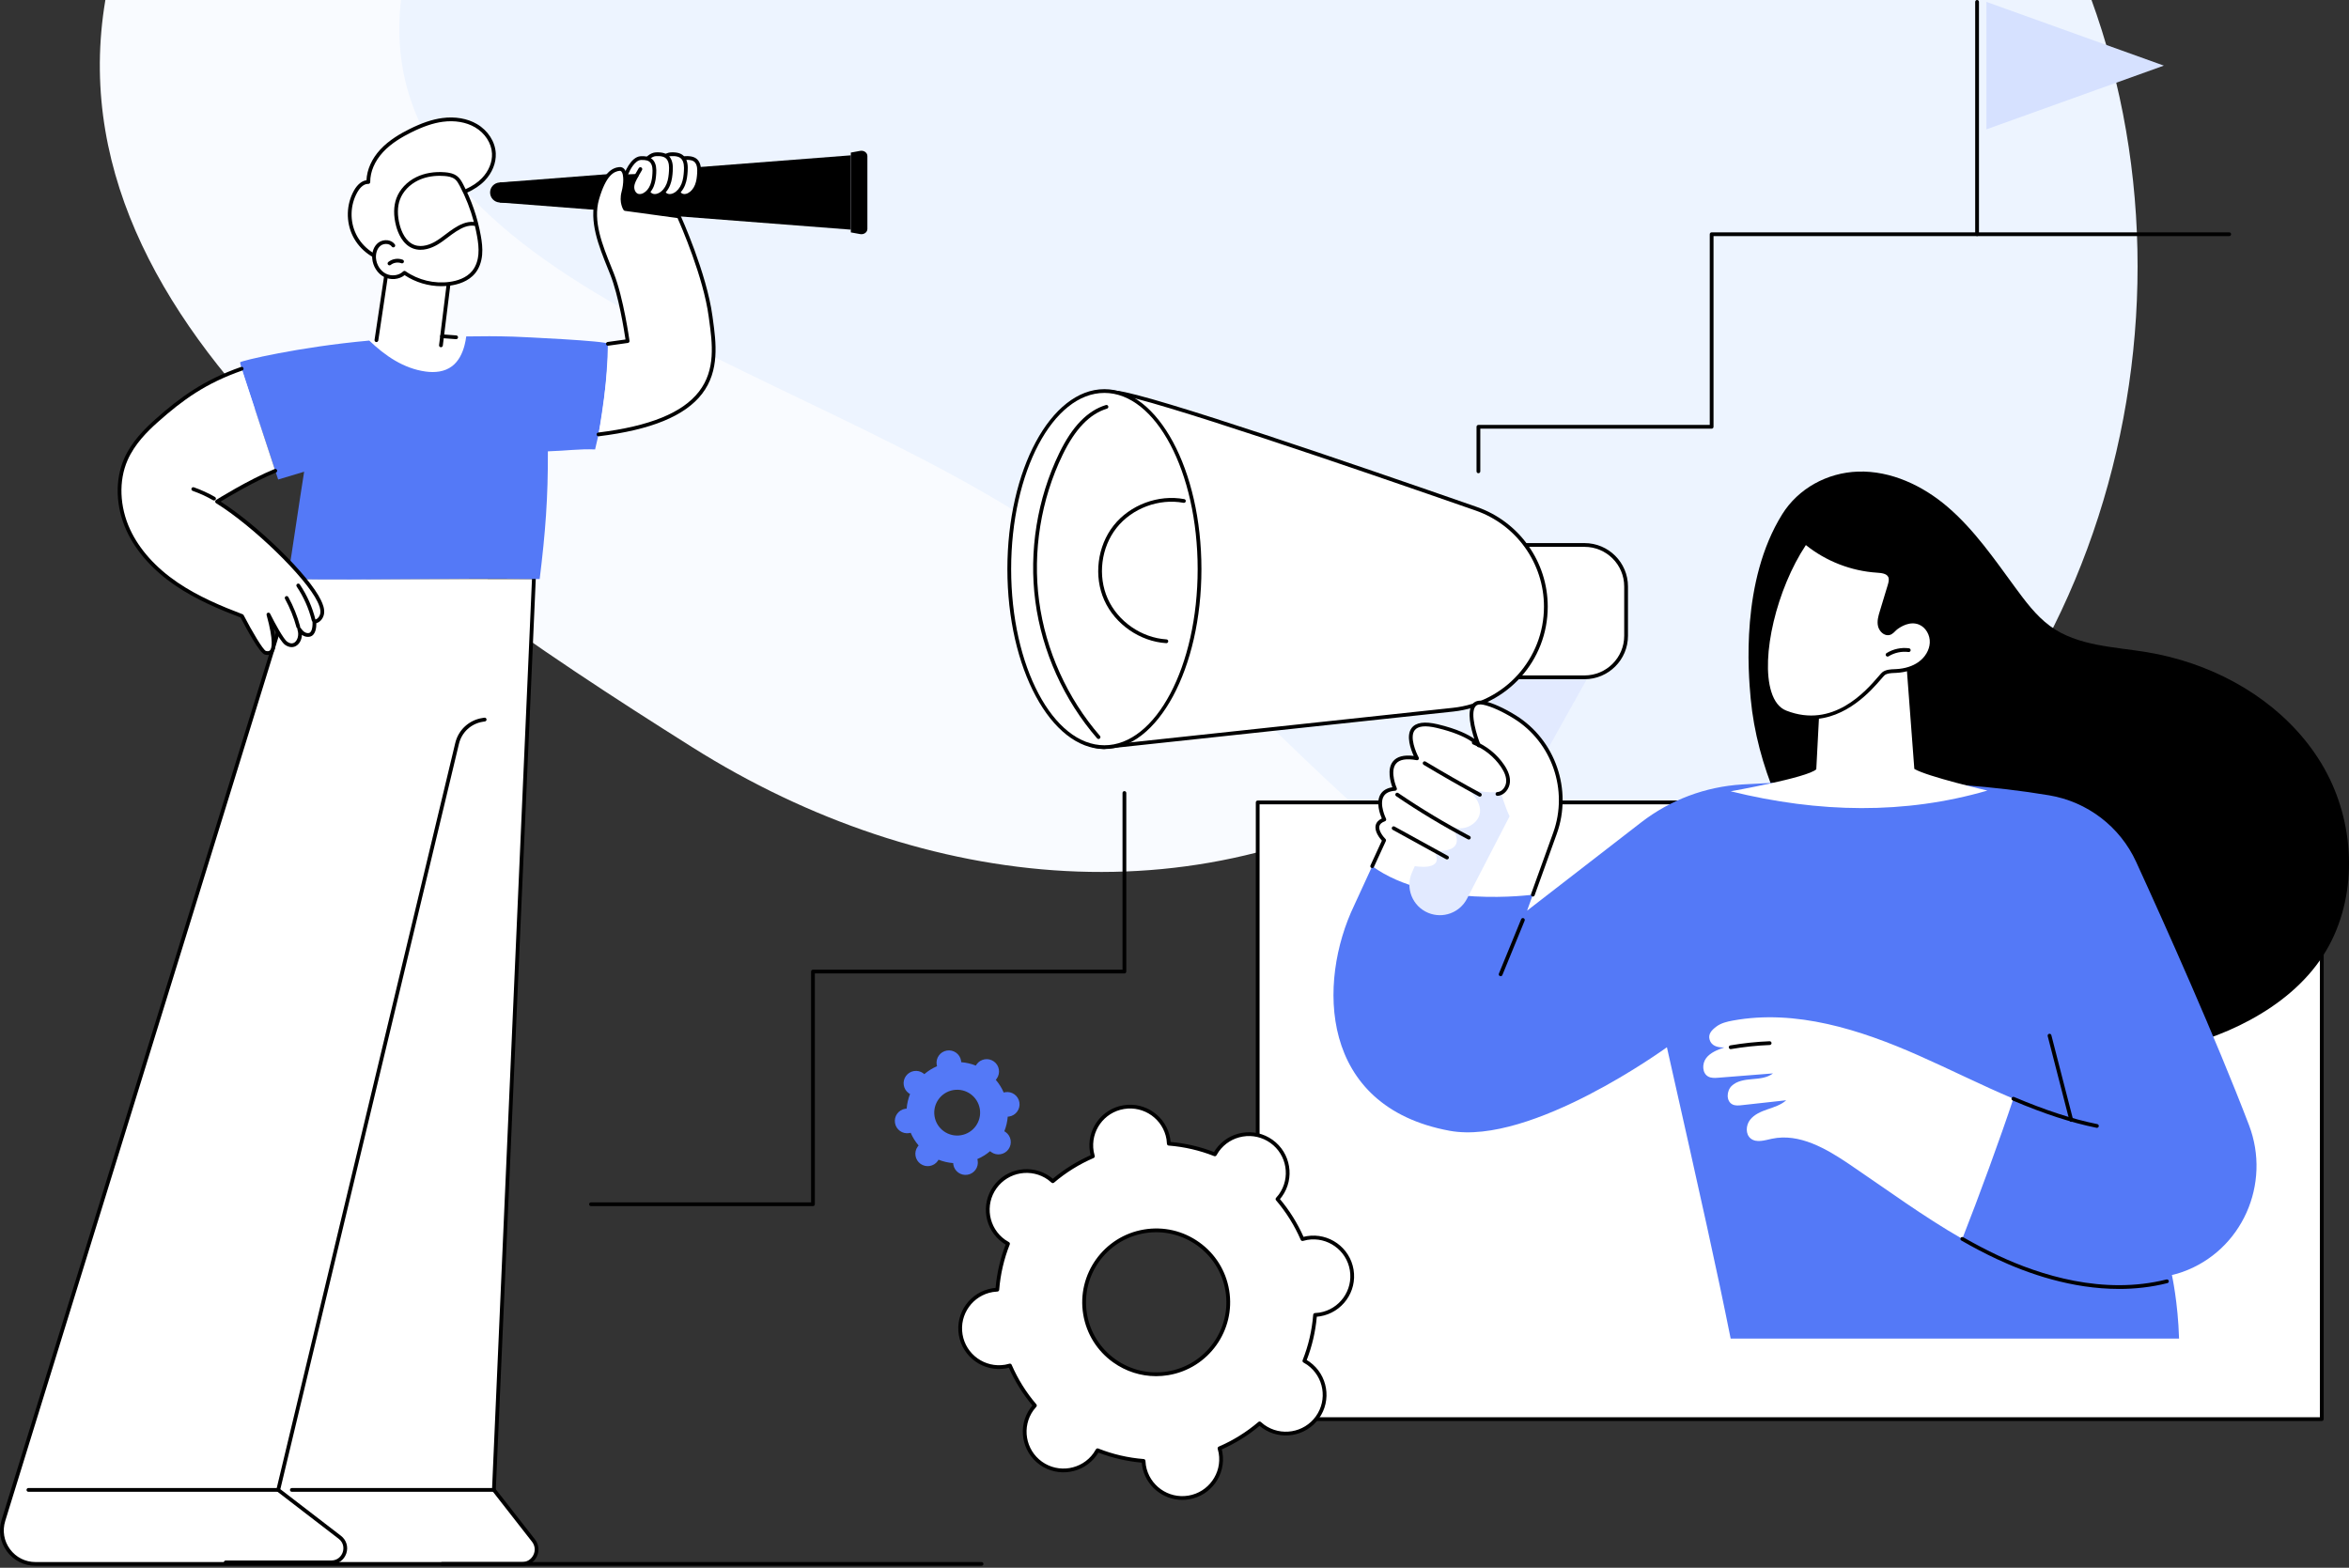 <svg width="800" height="534" viewBox="0 0 800 534" fill="none" xmlns="http://www.w3.org/2000/svg">
<rect x="0" y="0" width="800" height="534" fill="#333333" stroke="none"/>
<g clip-path="url(#clip0_4718_14936)">
<path fill-rule="evenodd" clip-rule="evenodd" d="M359.551 -143.577C474.388 -141.132 604.434 -115.73 639.373 -6.371C673.973 101.925 585.05 201.569 489.556 263.334C411.031 314.125 315.061 304.388 235.897 254.598C130.957 188.596 3.715 99.23 40.469 -19.12C77.886 -139.606 233.353 -146.263 359.551 -143.577Z" fill="#F9FBFF"/>
<path fill-rule="evenodd" clip-rule="evenodd" d="M434.429 -113.207C319.399 -114.518 166.353 -124.516 138.863 -12.605C112.715 93.845 271.952 121.163 361.321 184.42C444.026 242.961 513.9 364.359 602.803 315.784C712.386 255.91 755.687 110.279 710.01 -6.099C670.147 -107.663 543.355 -111.967 434.429 -113.207Z" fill="#EDF4FF"/>
<path d="M790.735 273.313H428.334V483.368H790.735V273.313Z" fill="white"/>
<path d="M790.734 484.008H428.336C427.979 484.008 427.693 483.722 427.693 483.367V273.312C427.693 272.957 427.979 272.671 428.336 272.671H790.734C791.09 272.671 791.376 272.957 791.376 273.312V483.367C791.376 483.722 791.09 484.008 790.734 484.008ZM428.975 482.726H790.091V273.953H428.975V482.726Z" fill="black"/>
<path d="M793.342 265.101C788.806 255.764 781.978 247.609 773.954 241.055C765.877 234.462 756.533 229.432 746.675 226.054C741.599 224.314 736.38 222.994 731.085 222.126C725.465 221.205 719.779 220.701 714.189 219.599C708.485 218.477 702.796 216.676 698.088 213.164C693.321 209.608 689.748 204.768 686.26 200.02C679.213 190.429 672.406 180.47 663.304 172.66C654.918 165.461 644.024 160.262 632.768 160.635C622.242 160.988 612.425 166.406 606.96 175.178C592.777 197.939 595.41 229.117 596.233 237.963C597.298 249.419 600.384 260.645 604.78 271.259C609.284 282.142 615.195 292.409 621.956 302.041C628.681 311.627 636.177 320.792 644.587 328.953C652.825 336.944 662.09 343.872 672.438 348.905C682.15 353.629 692.641 356.762 703.336 358.263C714.04 359.767 724.993 359.65 735.656 357.858C746.366 356.059 756.802 352.577 766.347 347.398C776.172 342.068 785.149 334.869 791.238 325.4C796.869 316.642 799.691 306.261 799.983 295.898C800.281 285.31 797.978 274.623 793.348 265.093L793.342 265.101Z" fill="black"/>
<path d="M506.225 292.493L544.181 224.626L518.911 216.932L483.719 288.151L506.225 292.493Z" fill="#E2EAFF"/>
<path d="M539.642 230.701H514.798V185.624H539.642C547.454 185.624 553.797 191.957 553.797 199.756V216.572C553.797 224.371 547.454 230.704 539.642 230.704V230.701Z" fill="white"/>
<path d="M539.645 231.343H514.804C514.448 231.343 514.162 231.057 514.162 230.701V185.625C514.162 185.269 514.448 184.983 514.804 184.983H539.645C547.804 184.983 554.442 191.611 554.442 199.756V216.572C554.442 224.718 547.804 231.346 539.645 231.346V231.343ZM515.444 230.06H539.645C547.095 230.06 553.158 224.01 553.158 216.57V199.754C553.158 192.316 547.098 186.263 539.645 186.263H515.444V230.057V230.06Z" fill="black"/>
<path d="M359.072 151.273C359.072 151.273 364.767 132.076 380.39 133.746C391.795 134.964 464.403 159.911 502.774 173.291C516.97 178.24 526.474 191.611 526.474 206.623C526.474 224.663 512.854 239.8 494.887 241.729L375.962 254.489C375.962 254.489 362.525 255.124 356.655 236.291C350.785 217.458 359.072 151.276 359.072 151.276V151.273Z" fill="white"/>
<path d="M375.896 255.123C374.446 255.123 361.683 254.578 356.041 236.477C350.197 217.729 358.096 153.901 358.435 151.19C358.438 151.155 358.446 151.12 358.455 151.088C358.513 150.893 364.48 131.393 380.459 133.107C391.782 134.316 462.087 158.421 502.986 172.684C517.418 177.717 527.115 191.357 527.115 206.622C527.115 225.032 513.291 240.397 494.956 242.364L376.031 255.123C376.031 255.123 375.975 255.123 375.896 255.123ZM359.701 151.406C359.424 153.653 351.578 217.843 357.267 236.095C362.907 254.194 375.397 253.864 375.931 253.844L494.819 241.091C512.5 239.193 525.831 224.377 525.831 206.622C525.831 191.902 516.481 178.749 502.563 173.896C461.717 159.654 391.519 135.581 380.322 134.383C365.794 132.833 360.031 150.36 359.701 151.406Z" fill="black"/>
<path d="M376.129 254.49C394.024 254.49 408.531 227.337 408.531 193.842C408.531 160.347 394.024 133.193 376.129 133.193C358.234 133.193 343.728 160.347 343.728 193.842C343.728 227.337 358.234 254.49 376.129 254.49Z" fill="white"/>
<path d="M376.128 255.13C357.907 255.13 343.084 227.636 343.084 193.84C343.084 160.045 357.907 132.551 376.128 132.551C394.349 132.551 409.171 160.045 409.171 193.84C409.171 227.636 394.349 255.13 376.128 255.13ZM376.128 133.83C358.616 133.83 344.368 160.75 344.368 193.837C344.368 226.925 358.616 253.845 376.128 253.845C393.639 253.845 407.887 226.925 407.887 193.837C407.887 160.75 393.639 133.83 376.128 133.83Z" fill="black"/>
<path d="M397.234 219.067C397.234 219.067 397.207 219.067 397.193 219.067C388.231 218.507 379.751 212.632 376.088 204.448C372.427 196.265 373.706 186.038 379.267 179C384.831 171.964 394.498 168.348 403.323 170.006C403.67 170.07 403.901 170.405 403.834 170.755C403.769 171.102 403.431 171.332 403.083 171.265C394.714 169.694 385.549 173.121 380.274 179.792C374.996 186.463 373.785 196.163 377.259 203.921C380.729 211.682 388.771 217.254 397.269 217.784C397.622 217.808 397.89 218.111 397.87 218.463C397.85 218.804 397.566 219.064 397.231 219.064L397.234 219.067Z" fill="black"/>
<path d="M374.131 251.714C373.953 251.714 373.772 251.638 373.646 251.492C362.347 238.483 354.877 221.914 352.612 204.845C350.346 187.772 353.236 169.837 360.753 154.338C365.166 145.237 370.362 139.88 376.638 137.959C376.977 137.852 377.336 138.047 377.441 138.385C377.546 138.723 377.354 139.081 377.015 139.186C371.098 140.996 366.156 146.137 361.909 154.898C354.503 170.172 351.651 187.854 353.884 204.679C356.117 221.503 363.479 237.83 374.615 250.653C374.846 250.921 374.82 251.326 374.551 251.557C374.429 251.661 374.28 251.714 374.131 251.714Z" fill="black"/>
<path d="M493.67 385.148C521.588 390.298 567.7 356.701 567.7 356.701C579.902 410.879 584.677 432.335 589.412 455.939H742.123C741.761 443.617 739.685 434.279 739.685 434.279C740.853 434.034 742.079 433.676 743.34 433.224C763.581 425.973 773.602 403.241 765.928 383.187C754.482 353.274 737.554 315.491 727.504 293.555C722.005 281.55 710.895 273.075 697.855 270.89C660.263 264.586 617.566 265.734 593.289 267.2C580.792 267.955 568.821 272.461 558.928 280.117L520.079 310.184L529.589 283.803C509.45 266.996 471.398 286.205 471.398 286.205L461.169 308.442C448.69 334.485 449.119 376.93 493.667 385.148H493.67Z" fill="#5479F7"/>
<path d="M511.072 332.505C510.99 332.505 510.908 332.491 510.829 332.458C510.499 332.324 510.345 331.951 510.479 331.622L518.057 313.098C518.191 312.769 518.565 312.614 518.895 312.748C519.224 312.883 519.379 313.256 519.248 313.585L511.67 332.109C511.568 332.356 511.328 332.508 511.074 332.508L511.072 332.505Z" fill="black"/>
<path d="M653.465 359.523C633.525 350.701 611.603 343.689 590.153 347.615C588.16 347.979 586.116 348.468 584.502 349.693C582.891 350.917 581.662 352.243 582.26 354.175C582.859 356.107 584.721 356.859 587.237 356.769C584.952 357.576 582.535 358.476 581.069 360.403C579.604 362.329 579.683 365.617 581.837 366.724C582.865 367.252 584.088 367.173 585.241 367.083C591.438 366.593 597.635 366.101 603.832 365.611C601.865 367.147 599.205 367.357 596.718 367.569C594.231 367.782 591.549 368.144 589.751 369.875C587.952 371.603 587.833 375.173 590.098 376.216C591.055 376.656 592.165 376.552 593.213 376.435C598.251 375.878 603.289 375.322 608.33 374.765C606.576 376.35 604.232 377.067 601.996 377.84C599.763 378.612 597.448 379.568 596.006 381.442C594.564 383.313 594.407 386.364 596.272 387.816C598.225 389.331 601.006 388.396 603.426 387.877C612.782 385.863 621.989 391.249 629.908 396.608C642.606 405.203 655.018 414.36 668.294 421.972C674.009 407.441 681.26 387.591 685.703 374.235C674.853 369.636 664.242 364.294 653.465 359.526V359.523Z" fill="white"/>
<path d="M714.152 384.156C714.108 384.156 714.067 384.15 714.023 384.142C705.362 382.381 696.284 379.42 685.449 374.83C685.122 374.693 684.97 374.314 685.107 373.991C685.247 373.664 685.624 373.516 685.948 373.65C696.702 378.208 705.704 381.143 714.277 382.885C714.625 382.955 714.849 383.293 714.779 383.64C714.718 383.943 714.45 384.153 714.152 384.153V384.156Z" fill="black"/>
<path d="M721.651 439.028C705.667 439.028 690.753 433.872 679.95 428.801C676.056 426.974 672.135 424.922 667.967 422.532C667.66 422.354 667.552 421.964 667.731 421.658C667.906 421.352 668.3 421.244 668.606 421.422C672.745 423.794 676.634 425.828 680.496 427.641C694.77 434.341 716.304 441.199 737.838 435.804C738.176 435.72 738.529 435.927 738.617 436.271C738.705 436.614 738.494 436.961 738.15 437.049C732.607 438.439 727.063 439.031 721.648 439.031L721.651 439.028Z" fill="black"/>
<path d="M705.406 382.12C705.12 382.12 704.86 381.928 704.784 381.64L697.387 352.912C697.3 352.569 697.507 352.219 697.848 352.131C698.193 352.047 698.543 352.251 698.631 352.592L706.028 381.319C706.115 381.663 705.908 382.013 705.566 382.1C705.514 382.115 705.458 382.12 705.406 382.12Z" fill="black"/>
<path d="M589.415 357.343C589.108 357.343 588.837 357.121 588.781 356.809C588.72 356.46 588.956 356.13 589.307 356.069C593.709 355.314 598.204 354.839 602.664 354.659C603.006 354.635 603.318 354.921 603.333 355.273C603.347 355.626 603.07 355.926 602.717 355.941C598.312 356.119 593.875 356.588 589.525 357.331C589.49 357.337 589.453 357.34 589.417 357.34L589.415 357.343Z" fill="black"/>
<path d="M522.046 304.734C522.046 304.734 487.227 309.534 467.34 295.032L471.4 286.205C471.4 286.205 466.149 281.023 471.467 279.123C471.467 279.123 466.52 269.278 475.113 268.695C475.113 268.695 469.395 255.854 482.601 258.294C482.601 258.294 474.667 243.806 489.46 247.309C501.166 250.081 503.609 253.887 503.609 253.887C503.609 253.887 497.076 237.744 505.264 239.414C507.836 239.939 511.768 241.635 515.919 244.214C529.259 252.509 534.91 269.042 529.589 283.806L522.043 304.737L522.046 304.734Z" fill="white"/>
<path d="M522.045 305.376C521.972 305.376 521.899 305.364 521.826 305.338C521.493 305.218 521.318 304.851 521.441 304.519L528.987 283.588C534.191 269.153 528.555 252.821 515.582 244.757C511.703 242.346 507.8 240.583 505.138 240.041C503.894 239.788 503.036 239.974 502.508 240.606C500.532 242.979 503.063 250.824 504.204 253.645C504.329 253.951 504.198 254.304 503.903 254.456C503.608 254.607 503.246 254.511 503.068 254.231C503.048 254.199 500.511 250.582 489.311 247.933C485.428 247.015 482.901 247.283 481.797 248.729C480.025 251.046 482.182 256.198 483.16 257.988C483.28 258.204 483.263 258.472 483.117 258.673C482.971 258.874 482.725 258.97 482.48 258.926C478.945 258.273 476.563 258.69 475.399 260.162C473.262 262.864 475.67 268.381 475.696 268.436C475.781 268.628 475.766 268.847 475.658 269.028C475.55 269.205 475.361 269.322 475.15 269.336C473.201 269.468 471.878 270.12 471.219 271.275C469.648 274.023 472.01 278.791 472.033 278.84C472.115 279.004 472.123 279.196 472.056 279.365C471.986 279.534 471.849 279.668 471.677 279.729C470.568 280.126 469.925 280.694 469.765 281.417C469.423 282.955 471.148 285.068 471.843 285.753C472.036 285.943 472.088 286.231 471.975 286.476L467.914 295.304C467.765 295.624 467.383 295.764 467.062 295.618C466.741 295.47 466.598 295.091 466.746 294.767L470.626 286.333C469.87 285.491 468.051 283.203 468.51 281.14C468.734 280.131 469.435 279.342 470.6 278.788C469.952 277.267 468.559 273.338 470.103 270.639C470.88 269.284 472.255 268.448 474.199 268.153C473.548 266.358 472.304 262.007 474.386 259.372C475.714 257.694 478.093 257.058 481.473 257.475C480.489 255.315 478.741 250.609 480.77 247.954C482.212 246.068 485.18 245.643 489.603 246.689C496.375 248.292 500.123 250.253 502.114 251.667C500.975 248.228 499.449 242.271 501.515 239.788C502.362 238.773 503.664 238.432 505.389 238.788C508.191 239.359 512.255 241.183 516.254 243.672C529.737 252.054 535.595 269.025 530.186 284.025L522.641 304.956C522.547 305.218 522.299 305.379 522.036 305.379L522.045 305.376Z" fill="black"/>
<path d="M514.121 278.038L499.616 306.11C497.138 310.907 491.39 313.002 486.398 310.93C481.016 308.695 478.529 302.475 480.89 297.154L481.839 295.015C481.839 295.015 492.558 296.956 488.354 289.786C488.354 289.786 500.489 291.232 494.49 281.763C494.49 281.763 497.47 282.748 500.106 281.55C503.96 279.799 507.08 274.905 499.088 268.027C505.267 270.706 511.07 269.639 511.07 269.639C511.07 269.639 512.626 275.042 514.121 278.038Z" fill="#E2EAFF"/>
<path d="M503.993 271.355C503.891 271.355 503.783 271.329 503.686 271.276C497.364 267.84 491.029 264.217 484.855 260.507C484.552 260.327 484.453 259.93 484.636 259.627C484.82 259.324 485.214 259.225 485.518 259.409C491.674 263.107 497.994 266.721 504.299 270.148C504.612 270.317 504.725 270.708 504.556 271.017C504.439 271.23 504.22 271.352 503.993 271.352V271.355Z" fill="black"/>
<path d="M500.24 285.962C500.137 285.962 500.035 285.938 499.942 285.889C491.552 281.468 483.324 276.519 475.483 271.183C475.191 270.985 475.115 270.585 475.314 270.291C475.515 269.997 475.912 269.924 476.207 270.122C484.007 275.429 492.195 280.351 500.54 284.752C500.853 284.918 500.975 285.306 500.809 285.618C500.692 285.836 500.47 285.959 500.24 285.959V285.962Z" fill="black"/>
<path d="M492.804 292.735C492.699 292.735 492.594 292.709 492.494 292.656L474.326 282.657C474.014 282.485 473.903 282.097 474.072 281.786C474.244 281.474 474.636 281.363 474.945 281.532L493.113 291.531C493.426 291.703 493.536 292.091 493.367 292.403C493.25 292.615 493.031 292.735 492.804 292.735Z" fill="black"/>
<path d="M509.985 271.075C509.647 271.075 509.364 270.81 509.343 270.466C509.326 270.113 509.597 269.81 509.95 269.793C511.608 269.708 512.846 267.933 512.96 266.33C513.068 264.806 512.49 263.133 511.191 261.219C508.882 257.815 505.508 255.095 501.687 253.565C501.357 253.434 501.199 253.061 501.33 252.732C501.462 252.402 501.838 252.245 502.165 252.376C506.22 254.002 509.802 256.888 512.254 260.502C513.722 262.664 514.37 264.602 514.239 266.424C514.087 268.563 512.426 270.95 510.015 271.075C510.003 271.075 509.991 271.075 509.98 271.075H509.985Z" fill="black"/>
<path d="M648.812 220.126L651.962 261.895C656.194 264.477 676.847 269.28 676.847 269.28C648.774 277.437 619.554 276.959 589.412 269.522C589.412 269.522 615.593 264.908 618.574 262.026L620.264 229.743L648.809 220.126H648.812Z" fill="white"/>
<path d="M653.815 212.161C651.065 211.027 648.041 212.132 645.793 213.825C644.71 214.641 644.083 215.932 642.609 215.684C641.444 215.489 640.504 214.262 640.238 213.181C639.859 211.639 640.323 210.033 640.784 208.515C641.692 205.516 642.6 202.52 643.508 199.521C643.832 198.451 644.15 197.256 643.659 196.251C642.93 194.744 640.916 194.532 639.243 194.424C630.375 193.847 621.72 190.399 614.892 184.722C601.4 204.51 596.231 237.968 608.102 242.636C627.213 250.153 639.879 230.53 641.569 229.393C642.781 228.577 644.351 228.627 645.811 228.551C648.625 228.405 651.465 227.656 653.754 226.019C656.045 224.381 657.726 221.778 657.867 218.969C658.007 216.159 656.419 213.236 653.815 212.164V212.161Z" fill="white"/>
<path d="M616.719 244.976C613.946 244.976 610.988 244.457 607.865 243.23C605.145 242.161 603.171 239.704 602.007 235.927C598.221 223.66 603.991 199.561 614.36 184.357C614.462 184.208 614.623 184.109 614.801 184.083C614.979 184.057 615.163 184.109 615.3 184.226C622.028 189.821 630.546 193.214 639.283 193.782C640.786 193.881 643.3 194.044 644.234 195.968C644.812 197.157 644.493 198.465 644.117 199.704L641.393 208.698C640.979 210.065 640.509 211.612 640.856 213.026C641.066 213.885 641.837 214.902 642.71 215.048C643.408 215.165 643.807 214.812 644.502 214.121C644.777 213.847 645.063 213.565 645.401 213.311C648.3 211.128 651.455 210.493 654.056 211.565C656.794 212.693 658.665 215.818 658.505 218.994C658.362 221.856 656.724 224.674 654.123 226.534C651.934 228.099 649.068 229.017 645.839 229.186L645.27 229.212C644.015 229.265 642.83 229.311 641.922 229.92C641.752 230.034 641.201 230.672 640.667 231.29C637.444 235.023 628.862 244.973 616.713 244.973L616.719 244.976ZM615.028 185.659C605.092 200.616 599.59 223.748 603.233 235.548C604.278 238.932 605.994 241.114 608.335 242.035C624.299 248.316 635.485 235.338 639.7 230.454C640.529 229.492 640.909 229.058 641.209 228.857C642.421 228.043 643.91 227.982 645.223 227.93L645.778 227.904C648.761 227.749 651.391 226.913 653.382 225.49C655.665 223.858 657.104 221.404 657.226 218.93C657.361 216.275 655.822 213.676 653.569 212.749C650.486 211.478 647.375 213.434 646.178 214.334C645.909 214.535 645.667 214.777 645.413 215.031C644.698 215.742 643.883 216.546 642.503 216.316C641.026 216.068 639.931 214.629 639.613 213.332C639.181 211.577 639.73 209.773 640.167 208.325L642.891 199.331C643.206 198.293 643.457 197.3 643.081 196.524C642.517 195.367 640.856 195.163 639.201 195.058C630.432 194.49 621.877 191.156 615.031 185.659H615.028Z" fill="black"/>
<path d="M642.848 223.645C642.635 223.645 642.425 223.537 642.302 223.341C642.115 223.041 642.206 222.645 642.507 222.458C644.783 221.045 647.498 220.462 650.154 220.818C650.505 220.864 650.753 221.188 650.706 221.537C650.659 221.887 650.344 222.132 649.985 222.088C647.662 221.776 645.18 222.307 643.19 223.545C643.084 223.613 642.968 223.642 642.851 223.642L642.848 223.645Z" fill="black"/>
<path d="M276.87 410.819H201.272C200.916 410.819 200.63 410.533 200.63 410.177C200.63 409.822 200.916 409.536 201.272 409.536H276.228V330.923C276.228 330.568 276.514 330.282 276.87 330.282H382.297V270.103C382.297 269.748 382.584 269.462 382.94 269.462C383.296 269.462 383.582 269.748 383.582 270.103V330.923C383.582 331.279 383.296 331.565 382.94 331.565H277.512V410.177C277.512 410.533 277.226 410.819 276.87 410.819Z" fill="black"/>
<path d="M503.504 161.185C503.147 161.185 502.861 160.899 502.861 160.543V145.374C502.861 145.018 503.147 144.733 503.504 144.733H582.292V79.78C582.292 79.424 582.578 79.139 582.934 79.139H759.198C759.555 79.139 759.841 79.424 759.841 79.78C759.841 80.135 759.555 80.421 759.198 80.421H583.576V145.374C583.576 145.73 583.29 146.015 582.934 146.015H504.146V160.543C504.146 160.899 503.86 161.185 503.504 161.185Z" fill="black"/>
<path d="M676.516 44.053L736.946 22.35L676.516 0.644V44.053Z" fill="#D6E1FF"/>
<path d="M673.334 80.417C672.977 80.417 672.691 80.131 672.691 79.776V0.641C672.691 0.286 672.977 0 673.334 0C673.69 0 673.976 0.286 673.976 0.641V79.778C673.976 80.134 673.69 80.42 673.334 80.42V80.417Z" fill="black"/>
<path d="M445.145 421.687C444.608 421.777 444.088 421.905 443.58 422.054C441.411 417.044 438.53 412.463 435.071 408.42C435.43 408.03 435.775 407.622 436.09 407.179C440.337 401.251 438.965 393.006 433.028 388.769C427.09 384.528 418.832 385.898 414.588 391.826C414.273 392.269 413.996 392.726 413.742 393.19C408.794 391.228 403.519 389.987 398.069 389.559C398.046 389.028 398.002 388.498 397.912 387.961C396.715 380.772 389.908 375.91 382.706 377.105C375.505 378.3 370.636 385.097 371.833 392.286C371.923 392.823 372.052 393.341 372.201 393.849C367.183 396.014 362.594 398.89 358.545 402.344C358.154 401.986 357.745 401.642 357.302 401.327C351.364 397.086 343.106 398.456 338.862 404.384C334.615 410.312 335.987 418.557 341.924 422.794C342.368 423.109 342.826 423.386 343.29 423.639C341.326 428.579 340.082 433.846 339.653 439.287C339.122 439.31 338.59 439.354 338.053 439.444C330.852 440.639 325.983 447.435 327.18 454.625C328.377 461.815 335.184 466.676 342.385 465.481C342.922 465.391 343.442 465.263 343.95 465.114C346.119 470.124 349 474.705 352.459 478.748C352.1 479.138 351.755 479.546 351.44 479.989C347.193 485.917 348.565 494.162 354.502 498.399C360.44 502.64 368.698 501.27 372.942 495.342C373.257 494.899 373.535 494.442 373.788 493.978C378.736 495.94 384.011 497.181 389.461 497.61C389.484 498.14 389.528 498.67 389.619 499.207C390.815 506.396 397.623 511.258 404.824 510.063C412.025 508.868 416.894 502.072 415.697 494.882C415.607 494.345 415.478 493.827 415.33 493.32C420.347 491.154 424.936 488.278 428.985 484.824C429.376 485.183 429.785 485.527 430.228 485.841C436.166 490.082 444.424 488.712 448.668 482.784C452.915 476.856 451.543 468.611 445.606 464.374C445.162 464.059 444.704 463.782 444.24 463.529C446.204 458.589 447.448 453.322 447.877 447.881C448.408 447.858 448.94 447.814 449.477 447.724C456.678 446.529 461.547 439.733 460.35 432.543C459.153 425.353 452.346 420.492 445.145 421.687ZM397.786 467.76C384.414 469.978 371.768 460.952 369.55 447.599C367.329 434.245 376.372 421.623 389.744 419.408C403.119 417.19 415.762 426.216 417.98 439.569C420.202 452.923 411.158 465.545 397.786 467.76Z" fill="white"/>
<path d="M402.65 510.88C395.997 510.88 390.11 506.071 388.983 499.307C388.924 498.96 388.881 498.593 388.851 498.197C383.781 497.745 378.816 496.594 374.072 494.772C373.871 495.113 373.669 495.422 373.465 495.711C369.019 501.915 360.347 503.355 354.129 498.916C347.915 494.478 346.473 485.816 350.918 479.612C351.123 479.326 351.35 479.037 351.61 478.734C348.35 474.844 345.652 470.525 343.586 465.876C343.2 465.975 342.841 466.051 342.491 466.109C334.951 467.362 327.799 462.253 326.547 454.726C325.295 447.198 330.409 440.057 337.949 438.807C338.296 438.749 338.664 438.705 339.061 438.676C339.514 433.614 340.667 428.653 342.491 423.92C342.149 423.719 341.84 423.518 341.551 423.314C335.333 418.876 333.894 410.214 338.34 404.009C342.786 397.805 351.458 396.365 357.676 400.804C357.965 401.008 358.254 401.238 358.555 401.494C362.451 398.239 366.78 395.546 371.433 393.483C371.334 393.098 371.258 392.739 371.2 392.39C369.948 384.862 375.062 377.722 382.602 376.471C390.147 375.218 397.293 380.327 398.546 387.855C398.604 388.202 398.648 388.569 398.677 388.965C403.747 389.417 408.713 390.568 413.456 392.39C413.658 392.049 413.859 391.74 414.063 391.451C416.218 388.447 419.414 386.456 423.066 385.85C426.717 385.241 430.387 386.095 433.399 388.245C439.617 392.684 441.056 401.346 436.61 407.55C436.406 407.836 436.175 408.127 435.918 408.428C439.179 412.318 441.876 416.64 443.943 421.286C444.328 421.187 444.684 421.111 445.037 421.053C452.58 419.802 459.729 424.908 460.981 432.436C462.234 439.964 457.119 447.104 449.58 448.355C449.229 448.413 448.867 448.457 448.467 448.486C448.015 453.551 446.862 458.508 445.037 463.241C445.379 463.443 445.688 463.644 445.977 463.848C452.195 468.286 453.634 476.948 449.188 483.153C444.743 489.357 436.067 490.797 429.853 486.358C429.564 486.154 429.275 485.924 428.974 485.668C425.077 488.923 420.748 491.616 416.098 493.679C416.197 494.064 416.273 494.423 416.331 494.772C417.584 502.3 412.47 509.44 404.93 510.691C404.165 510.819 403.403 510.88 402.65 510.88ZM373.789 493.333C373.868 493.333 373.95 493.347 374.026 493.376C378.979 495.341 384.19 496.547 389.511 496.967C389.835 496.993 390.089 497.255 390.104 497.579C390.13 498.147 390.177 498.645 390.253 499.1C391.388 505.931 397.877 510.565 404.719 509.429C411.559 508.295 416.2 501.816 415.065 494.985C414.989 494.527 414.872 494.041 414.714 493.499C414.624 493.187 414.778 492.857 415.076 492.729C419.977 490.616 424.516 487.792 428.568 484.336C428.813 484.126 429.181 484.132 429.418 484.35C429.835 484.732 430.223 485.05 430.6 485.321C436.242 489.349 444.112 488.043 448.143 482.412C452.177 476.782 450.87 468.925 445.23 464.897C444.854 464.629 444.427 464.366 443.928 464.092C443.642 463.938 443.52 463.594 443.639 463.294C445.607 458.351 446.815 453.149 447.236 447.833C447.262 447.51 447.524 447.256 447.846 447.241C448.429 447.215 448.914 447.169 449.369 447.093C456.212 445.959 460.853 439.48 459.717 432.649C458.582 425.818 452.087 421.184 445.251 422.32C444.792 422.396 444.319 422.507 443.762 422.67C443.449 422.761 443.12 422.606 442.991 422.309C440.872 417.416 438.043 412.884 434.584 408.839C434.374 408.594 434.38 408.227 434.599 407.99C434.981 407.574 435.299 407.186 435.571 406.81C439.605 401.18 438.297 393.319 432.655 389.295C429.923 387.342 426.592 386.57 423.279 387.121C419.966 387.671 417.064 389.475 415.111 392.203C414.84 392.582 414.577 393.008 414.306 393.5C414.151 393.786 413.809 393.908 413.506 393.789C408.552 391.824 403.342 390.618 398.02 390.198C397.696 390.172 397.442 389.91 397.428 389.586C397.401 389.018 397.355 388.519 397.279 388.065C396.143 381.233 389.654 376.602 382.812 377.736C375.973 378.87 371.331 385.349 372.467 392.18C372.543 392.637 372.659 393.124 372.817 393.666C372.908 393.978 372.753 394.307 372.455 394.436C367.554 396.549 363.015 399.373 358.963 402.829C358.718 403.039 358.35 403.033 358.114 402.814C357.696 402.433 357.308 402.115 356.932 401.844C351.292 397.816 343.419 399.122 339.388 404.753C335.354 410.383 336.662 418.24 342.301 422.268C342.678 422.536 343.104 422.798 343.603 423.072C343.889 423.227 344.012 423.571 343.892 423.871C341.925 428.817 340.716 434.019 340.296 439.332C340.27 439.655 340.007 439.909 339.683 439.923C339.114 439.95 338.614 439.996 338.159 440.072C331.32 441.206 326.678 447.687 327.814 454.516C328.949 461.347 335.447 465.981 342.281 464.844C342.739 464.769 343.224 464.652 343.77 464.495C344.085 464.404 344.412 464.559 344.54 464.856C346.659 469.749 349.488 474.284 352.947 478.326C353.157 478.571 353.151 478.938 352.932 479.174C352.541 479.6 352.232 479.976 351.96 480.355C347.926 485.985 349.234 493.843 354.874 497.87C360.513 501.898 368.383 500.592 372.417 494.962C372.689 494.583 372.951 494.157 373.223 493.665C373.34 493.452 373.558 493.33 373.786 493.33L373.789 493.333ZM393.712 468.738C388.501 468.738 383.434 467.123 379.111 464.04C373.637 460.132 370.018 454.332 368.914 447.705C366.637 434.025 375.935 421.047 389.637 418.777C396.275 417.675 402.945 419.222 408.418 423.131C413.891 427.039 417.511 432.839 418.614 439.466C420.888 453.146 411.594 466.124 397.892 468.394C396.496 468.624 395.098 468.741 393.712 468.741V468.738ZM397.682 467.126C410.686 464.97 419.507 452.653 417.347 439.673C415.187 426.689 402.848 417.882 389.85 420.039C376.845 422.195 368.024 434.511 370.184 447.492C372.344 460.476 384.683 469.283 397.682 467.126Z" fill="black"/>
<path d="M342.337 372.015C342.165 372.044 342.002 372.085 341.838 372.131C341.149 370.537 340.23 369.08 339.132 367.795C339.246 367.669 339.357 367.541 339.456 367.401C340.808 365.516 340.37 362.893 338.481 361.543C336.593 360.194 333.965 360.631 332.614 362.517C332.515 362.657 332.424 362.802 332.345 362.951C330.772 362.327 329.094 361.931 327.36 361.794C327.351 361.625 327.339 361.456 327.31 361.287C326.931 358.999 324.765 357.451 322.473 357.833C320.182 358.212 318.632 360.375 319.014 362.662C319.043 362.831 319.084 362.998 319.131 363.161C317.534 363.849 316.075 364.764 314.787 365.862C314.662 365.749 314.533 365.638 314.393 365.539C312.505 364.19 309.877 364.627 308.526 366.512C307.174 368.398 307.612 371.021 309.501 372.37C309.641 372.469 309.787 372.557 309.936 372.638C309.311 374.209 308.914 375.885 308.777 377.616C308.608 377.625 308.438 377.637 308.269 377.666C305.978 378.045 304.428 380.207 304.81 382.495C305.189 384.783 307.355 386.33 309.647 385.948C309.819 385.919 309.982 385.878 310.146 385.832C310.835 387.426 311.751 388.883 312.852 390.168C312.738 390.294 312.627 390.422 312.528 390.562C311.176 392.447 311.614 395.07 313.503 396.42C315.392 397.769 318.019 397.332 319.37 395.446C319.469 395.306 319.56 395.161 319.639 395.012C321.212 395.636 322.891 396.032 324.624 396.169C324.633 396.338 324.645 396.507 324.674 396.676C325.054 398.964 327.22 400.512 329.511 400.13C331.802 399.751 333.352 397.588 332.97 395.301C332.941 395.129 332.9 394.965 332.853 394.802C334.45 394.114 335.91 393.199 337.197 392.101C337.322 392.214 337.451 392.325 337.591 392.424C339.48 393.773 342.107 393.336 343.458 391.451C344.81 389.565 344.372 386.942 342.483 385.593C342.343 385.494 342.197 385.406 342.048 385.325C342.673 383.754 343.07 382.078 343.207 380.347C343.377 380.338 343.546 380.327 343.715 380.297C346.007 379.918 347.557 377.756 347.174 375.468C346.795 373.18 344.629 371.633 342.337 372.015ZM327.269 386.674C323.013 387.379 318.991 384.509 318.284 380.259C317.578 376.01 320.453 371.994 324.709 371.289C328.965 370.584 332.988 373.454 333.694 377.704C334.4 381.953 331.525 385.969 327.269 386.674Z" fill="#5479F7"/>
<path d="M132.518 87.018L128.195 115.873L125.758 116.007C125.758 116.007 131.295 133.24 145.71 135.621C160.124 138.002 160.941 115.876 160.941 115.876L150.555 114.532L153.054 94.379L132.518 87.02V87.018Z" fill="white"/>
<path d="M150.17 118.27C150.144 118.27 150.117 118.27 150.091 118.264C149.741 118.22 149.49 117.9 149.534 117.55L152.353 94.806L133.038 87.882L128.832 115.965C128.779 116.314 128.461 116.55 128.102 116.504C127.752 116.451 127.509 116.125 127.562 115.775L131.885 86.92C131.914 86.73 132.025 86.564 132.191 86.465C132.355 86.366 132.556 86.349 132.737 86.413L153.273 93.775C153.556 93.876 153.731 94.159 153.693 94.457L150.812 117.71C150.771 118.034 150.497 118.273 150.176 118.273L150.17 118.27Z" fill="black"/>
<path d="M155.348 115.526C155.331 115.526 155.316 115.526 155.299 115.526L150.505 115.168C150.152 115.142 149.887 114.835 149.913 114.48C149.939 114.127 150.252 113.856 150.602 113.888L155.395 114.247C155.748 114.273 156.014 114.579 155.987 114.935C155.961 115.273 155.681 115.529 155.348 115.529V115.526Z" fill="black"/>
<path d="M164.606 61.114C166.874 58.756 168.354 55.541 168.199 52.274C168.015 48.36 165.47 44.773 162.084 42.794C158.695 40.815 154.579 40.322 150.691 40.847C146.8 41.371 143.101 42.855 139.596 44.615C136.072 46.384 132.648 48.488 129.974 51.385C127.303 54.282 125.429 58.065 125.447 62.005C123.582 61.915 122.078 63.518 121.159 65.141C118.59 69.676 118.429 75.484 120.747 80.15C123.065 84.816 127.794 88.209 132.963 88.908C139 89.727 145.18 86.95 149.336 82.502C152.728 78.874 154.877 74.254 156.088 69.478C156.663 67.205 156.403 66.121 158.634 65.115C160.843 64.115 162.916 62.868 164.609 61.108L164.606 61.114Z" fill="white"/>
<path d="M135.053 89.691C134.321 89.691 133.591 89.644 132.873 89.545C127.464 88.811 122.595 85.319 120.169 80.435C117.743 75.55 117.907 69.57 120.595 64.825C121.734 62.82 123.24 61.602 124.813 61.392C124.968 57.761 126.617 54.077 129.501 50.95C132.558 47.636 136.56 45.418 139.306 44.04C143.589 41.889 147.179 40.671 150.606 40.21C154.97 39.624 159.162 40.344 162.411 42.242C166.194 44.451 168.66 48.283 168.844 52.244C168.996 55.511 167.621 58.906 165.073 61.555C163.517 63.173 161.497 64.528 158.899 65.703C157.396 66.382 157.276 66.979 156.981 68.424C156.908 68.789 156.827 69.194 156.713 69.64C155.347 75.028 153.023 79.502 149.806 82.944C145.807 87.219 140.322 89.691 135.059 89.691H135.053ZM125.292 62.642C123.503 62.642 122.198 64.601 121.71 65.458C119.229 69.838 119.077 75.358 121.316 79.866C123.555 84.375 128.048 87.598 133.045 88.274C138.524 89.02 144.587 86.642 148.863 82.067C151.931 78.785 154.15 74.498 155.463 69.325C155.571 68.9 155.65 68.515 155.72 68.168C156.039 66.609 156.266 65.484 158.368 64.534C160.849 63.415 162.682 62.185 164.145 60.666C166.451 58.268 167.697 55.219 167.56 52.302C167.397 48.77 165.172 45.337 161.76 43.346C158.756 41.595 154.856 40.93 150.775 41.481C147.497 41.924 144.035 43.101 139.882 45.185C137.225 46.52 133.357 48.656 130.444 51.818C127.619 54.881 126.071 58.498 126.086 62.001C126.086 62.176 126.016 62.345 125.888 62.468C125.762 62.59 125.584 62.657 125.412 62.645C125.371 62.645 125.333 62.642 125.292 62.642Z" fill="black"/>
<path d="M133.957 83.622C132.935 82.174 130.617 82.095 129.219 83.185C127.821 84.275 127.275 86.189 127.409 87.956C127.59 90.34 128.959 92.656 131.084 93.758C133.21 94.86 136.038 94.58 137.755 92.91C142.224 96.031 147.892 97.389 153.293 96.632C156.328 96.206 159.411 95.035 161.343 92.656C162.689 90.998 163.369 88.874 163.565 86.749C163.76 84.624 163.495 82.482 163.118 80.381C162.032 74.325 160.006 68.435 157.137 62.991C156.673 62.111 156.171 61.222 155.403 60.587C154.32 59.689 152.852 59.418 151.451 59.307C148.246 59.054 144.947 59.494 142.057 60.901C139.17 62.309 136.727 64.737 135.612 67.747C134.544 70.632 134.739 73.859 135.53 76.831C136.333 79.848 138 82.957 140.933 84.039L133.957 83.622Z" fill="white"/>
<path d="M150.324 97.48C145.902 97.48 141.485 96.168 137.802 93.72C135.913 95.23 133.049 95.501 130.787 94.326C128.548 93.166 126.972 90.683 126.768 88.002C126.601 85.802 127.369 83.811 128.823 82.68C129.713 81.987 130.936 81.678 132.089 81.847C133.096 81.996 133.945 82.497 134.48 83.255C134.684 83.543 134.614 83.942 134.325 84.149C134.036 84.353 133.636 84.283 133.429 83.995C133.099 83.529 132.556 83.217 131.899 83.118C131.094 82.998 130.218 83.22 129.611 83.692C128.297 84.715 127.941 86.539 128.046 87.909C128.218 90.159 129.526 92.231 131.377 93.193C133.33 94.204 135.82 93.895 137.302 92.455C137.524 92.24 137.869 92.213 138.117 92.388C142.457 95.419 147.957 96.737 153.197 96.002C155.564 95.67 158.813 94.752 160.839 92.257C162.304 90.456 162.777 88.238 162.92 86.697C163.121 84.514 162.809 82.34 162.482 80.501C162.269 79.306 162.018 78.117 161.732 76.939C159.388 76.531 157.272 77.612 155.328 78.851C154.361 79.469 153.421 80.18 152.511 80.871C151.343 81.757 150.137 82.672 148.83 83.424C147.16 84.38 143.885 85.814 140.709 84.645C137.075 83.307 135.513 79.282 134.906 77C133.975 73.497 134.01 70.224 135.005 67.529C136.123 64.504 138.59 61.88 141.771 60.33C144.571 58.963 147.931 58.392 151.495 58.672C152.829 58.777 154.525 59.036 155.806 60.097C156.662 60.805 157.21 61.77 157.698 62.697C160.611 68.216 162.643 74.13 163.743 80.27C164.088 82.194 164.412 84.473 164.199 86.81C163.974 89.276 163.156 91.438 161.837 93.062C159.549 95.88 155.973 96.903 153.378 97.267C152.365 97.41 151.343 97.48 150.324 97.48ZM149.741 59.881C147.029 59.881 144.495 60.423 142.335 61.478C139.448 62.886 137.215 65.252 136.211 67.969C135.306 70.414 135.285 73.421 136.146 76.665C136.689 78.705 138.061 82.299 141.153 83.435C143.838 84.423 146.713 83.15 148.19 82.305C149.428 81.593 150.602 80.705 151.734 79.845C152.665 79.139 153.626 78.408 154.639 77.764C156.559 76.54 158.833 75.357 161.39 75.596C160.249 71.332 158.632 67.211 156.565 63.291C156.119 62.443 155.663 61.639 154.989 61.082C153.982 60.248 152.54 60.039 151.396 59.948C150.838 59.905 150.286 59.881 149.743 59.881H149.741Z" fill="black"/>
<path d="M132.647 90.384C132.46 90.384 132.273 90.303 132.148 90.148C131.926 89.871 131.967 89.469 132.241 89.245C133.596 88.149 135.525 87.843 137.154 88.464C137.484 88.589 137.65 88.959 137.525 89.291C137.399 89.621 137.025 89.79 136.696 89.662C135.505 89.21 134.039 89.44 133.05 90.242C132.93 90.338 132.787 90.384 132.647 90.384Z" fill="black"/>
<path d="M181.854 196.587C181.728 198.437 168.21 507.485 168.21 507.485L181.693 524.735C184.221 527.97 181.912 532.694 177.802 532.694H12.093C4.39 532.694 -1.11 525.251 1.158 517.904L100.467 196.543L181.851 196.587H181.854Z" fill="white"/>
<path d="M177.8 533.334H12.094C8.217 533.334 4.673 531.548 2.37 528.432C0.067 525.317 -0.595 521.411 0.546 517.71L99.855 196.352C99.937 196.084 100.188 195.9 100.468 195.9L181.852 195.944C182.03 195.944 182.199 196.017 182.319 196.148C182.441 196.276 182.502 196.451 182.491 196.629C182.371 198.43 169.297 497.219 168.859 507.277L182.196 524.34C183.518 526.031 183.755 528.281 182.812 530.21C181.869 532.139 179.948 533.337 177.8 533.337V533.334ZM100.944 197.183L1.775 518.089C0.753 521.394 1.349 524.888 3.404 527.672C5.462 530.455 8.629 532.052 12.094 532.052H177.8C179.478 532.052 180.92 531.151 181.659 529.645C182.394 528.138 182.219 526.448 181.186 525.127L167.703 507.877C167.609 507.758 167.56 507.606 167.569 507.454C168.106 495.15 180.45 213.037 181.18 197.224L100.944 197.183Z" fill="black"/>
<path d="M112.8 532.804H76.873C76.516 532.804 76.231 532.519 76.231 532.163C76.231 531.808 76.516 531.522 76.873 531.522H112.8C114.984 531.522 116.257 530.076 116.718 528.721C117.179 527.366 117.056 525.445 115.325 524.116L94.364 507.994C94.162 507.84 94.072 507.583 94.13 507.338L155.054 253.055C156.119 248.608 159.73 245.276 164.258 244.568L164.961 244.457C165.308 244.405 165.638 244.641 165.697 244.991C165.752 245.341 165.513 245.67 165.162 245.725L164.459 245.836C160.451 246.463 157.249 249.415 156.306 253.355L95.479 507.233L116.111 523.102C117.979 524.539 118.694 526.908 117.935 529.138C117.173 531.367 115.159 532.807 112.8 532.807V532.804Z" fill="black"/>
<path d="M94.757 508.123H9.675C9.322 508.123 9.033 507.838 9.033 507.482C9.033 507.126 9.319 506.841 9.675 506.841H94.76C95.116 506.841 95.402 507.126 95.402 507.482C95.402 507.838 95.116 508.123 94.76 508.123H94.757Z" fill="black"/>
<path d="M168.212 508.123H99.401C99.045 508.123 98.759 507.838 98.759 507.482C98.759 507.126 99.045 506.841 99.401 506.841H168.212C168.568 506.841 168.854 507.126 168.854 507.482C168.854 507.838 168.568 508.123 168.212 508.123Z" fill="black"/>
<path d="M174.574 114.657C169.314 114.488 164.054 114.5 158.793 114.59C158.65 115.61 158.464 116.627 158.204 117.624C157.497 120.317 156.233 122.99 153.977 124.718C151.417 126.676 148.098 126.976 144.995 126.557C137.461 125.534 131.138 121.171 125.761 116.004C101.819 118.16 82.072 122.893 81.786 123.403C81.459 123.983 90.8 151.288 94.732 163.328C97.68 162.442 100.628 161.556 103.579 160.673C101.711 172.368 99.843 185.535 97.975 197.231C126.582 197.72 155.191 196.741 183.798 197.231C185.736 181.49 186.667 169.588 186.586 153.728C192.941 153.538 197.351 152.847 202.67 153.081C205.446 142.184 206.829 128.355 207.04 117.111C207.057 116.103 177.332 114.745 174.577 114.654L174.574 114.657Z" fill="#5479F7"/>
<path d="M107.059 211.714C108.498 211.659 109.587 210.231 109.736 208.802C109.885 207.371 109.325 205.97 108.703 204.673C104.628 196.154 86.606 178.656 73.91 170.837C73.91 170.837 84.796 163.997 93.746 160.351L82.309 125.588C70.562 129.691 62.596 135.031 53.314 143.302C49.087 147.067 45.12 151.325 42.852 156.507C39.527 164.096 40.245 173.09 43.727 180.606C47.21 188.125 53.241 194.26 60.1 198.923C66.957 203.586 74.649 206.879 82.402 209.825C82.402 209.825 88.658 221.914 90.389 222.343C92.928 222.969 94.639 221.031 91.416 209.318C91.416 209.318 95.655 217.907 97.479 219.143C100.67 221.305 103.043 217.534 101.904 214.276C101.904 214.276 103.232 216.66 105.328 216.246C107.421 215.832 107.062 211.72 107.062 211.72L107.059 211.714Z" fill="white"/>
<path d="M91.171 223.089C90.879 223.089 90.566 223.048 90.234 222.966C88.453 222.526 83.931 214.162 81.943 210.338C74.932 207.666 66.843 204.285 59.738 199.453C52.108 194.265 46.372 187.842 43.146 180.877C39.392 172.769 39.062 163.562 42.265 156.25C44.787 150.488 49.267 146.05 52.887 142.823C61.347 135.284 69.555 129.368 82.098 124.984C82.434 124.868 82.799 125.043 82.915 125.378C83.032 125.713 82.857 126.077 82.521 126.194C70.136 130.519 62.327 136.129 53.742 143.779C50.219 146.918 45.864 151.231 43.441 156.763C40.382 163.746 40.709 172.559 44.311 180.337C47.44 187.093 53.024 193.336 60.462 198.392C67.535 203.201 75.638 206.567 82.632 209.225C82.781 209.28 82.901 209.391 82.974 209.531C85.858 215.1 89.574 221.346 90.555 221.725C91.407 221.934 91.751 221.707 91.935 221.521C92.569 220.874 93.261 218.449 90.8 209.487C90.712 209.169 90.882 208.834 91.191 208.718C91.503 208.598 91.848 208.735 91.997 209.032C93.608 212.294 96.618 217.779 97.844 218.609C98.798 219.256 99.683 219.309 100.398 218.761C101.329 218.047 101.921 216.251 101.303 214.482C101.192 214.168 101.343 213.824 101.647 213.687C101.954 213.55 102.31 213.669 102.47 213.961C102.479 213.978 103.609 215.928 105.208 215.613C106.478 215.362 106.493 212.518 106.426 211.772C106.411 211.597 106.466 211.425 106.583 211.291C106.7 211.16 106.863 211.081 107.042 211.075C108.168 211.032 108.991 209.828 109.105 208.738C109.237 207.473 108.714 206.17 108.13 204.949C104.157 196.646 86.077 179.078 73.58 171.384C73.394 171.268 73.277 171.064 73.277 170.842C73.277 170.621 73.388 170.414 73.577 170.297C73.688 170.23 84.612 163.384 93.512 159.762C93.841 159.628 94.215 159.785 94.349 160.111C94.484 160.441 94.326 160.814 93.999 160.948C86.655 163.938 77.892 169.161 75.136 170.842C87.96 179.017 105.258 195.958 109.292 204.396C109.958 205.786 110.55 207.29 110.384 208.869C110.232 210.326 109.225 211.862 107.736 212.259C107.76 213.567 107.567 216.455 105.459 216.872C104.394 217.079 103.507 216.726 102.832 216.237C102.768 217.671 102.178 219.014 101.183 219.778C100.021 220.67 98.541 220.629 97.126 219.67C96.124 218.991 94.565 216.496 93.246 214.15C94.382 219.912 93.623 221.634 92.861 222.415C92.423 222.864 91.859 223.089 91.176 223.089H91.171Z" fill="black"/>
<path d="M101.572 214.104C101.289 214.104 101.029 213.914 100.954 213.629C100.049 210.271 98.741 207.025 97.068 203.979C96.899 203.667 97.01 203.28 97.322 203.108C97.632 202.939 98.023 203.052 98.195 203.361C99.917 206.497 101.266 209.837 102.194 213.293C102.288 213.634 102.083 213.987 101.742 214.08C101.686 214.095 101.631 214.104 101.575 214.104H101.572Z" fill="black"/>
<path d="M106.805 211.833C106.519 211.833 106.256 211.638 106.183 211.349C105.147 207.214 103.416 203.32 101.04 199.776C100.842 199.482 100.92 199.083 101.218 198.888C101.51 198.689 101.913 198.768 102.108 199.065C104.566 202.732 106.356 206.759 107.43 211.041C107.517 211.384 107.307 211.731 106.963 211.819C106.91 211.833 106.858 211.839 106.805 211.839V211.833Z" fill="black"/>
<path d="M72.891 170.473C72.783 170.473 72.672 170.446 72.573 170.388C70.36 169.117 68.016 168.042 65.611 167.191C65.278 167.071 65.103 166.707 65.22 166.372C65.34 166.04 65.707 165.865 66.04 165.981C68.518 166.859 70.932 167.966 73.212 169.275C73.519 169.452 73.627 169.843 73.449 170.149C73.329 170.356 73.113 170.47 72.891 170.47V170.473Z" fill="black"/>
<path d="M170.187 62.157C168.357 62.233 166.912 63.734 166.912 65.564C166.912 67.394 168.357 68.895 170.187 68.971L253.521 72.372V58.756L170.187 62.157Z" fill="black"/>
<path d="M170.188 62.156V68.969L289.77 78.22V52.905L170.188 62.156Z" fill="black"/>
<path d="M292.95 51.387L289.769 51.97V79.156L292.95 79.738C294.217 79.972 295.408 79.118 295.408 77.975V53.15C295.408 52.008 294.22 51.154 292.95 51.387Z" fill="black"/>
<path d="M207.037 117.114L213.75 116.173C213.75 116.173 211.754 101.618 208.414 93.245C205.075 84.872 201.029 75.975 203.396 67.715C205.767 59.456 208.598 57.803 210.931 57.541C213.263 57.276 213.263 61.95 212.323 65.448C211.383 68.945 212.91 71.183 212.91 71.183L231.192 73.69C231.192 73.69 240.028 93.05 241.998 107.759C243.971 122.468 247.889 142.56 203.828 147.963C203.828 147.963 207.676 126.009 207.034 117.117L207.037 117.114Z" fill="white"/>
<path d="M203.829 148.603C203.508 148.603 203.234 148.364 203.193 148.04C203.149 147.688 203.4 147.37 203.751 147.326C221.245 145.181 232.468 140.614 238.064 133.366C243.821 125.911 242.597 116.92 241.517 108.99L241.363 107.845C239.562 94.424 231.902 76.859 230.752 74.277L212.823 71.82C212.642 71.797 212.482 71.695 212.379 71.546C212.309 71.444 210.698 69.019 211.702 65.283C212.47 62.427 212.447 59.352 211.653 58.431C211.474 58.225 211.279 58.149 211.004 58.181C209.139 58.394 206.387 59.629 204.016 67.894C201.882 75.329 205.123 83.361 208.258 91.131C208.512 91.76 208.766 92.387 209.014 93.011C212.344 101.36 214.37 115.941 214.391 116.087C214.437 116.437 214.195 116.76 213.842 116.81L207.128 117.751C206.772 117.801 206.454 117.556 206.404 117.206C206.354 116.856 206.6 116.533 206.95 116.483L213.027 115.632C212.601 112.75 210.704 100.708 207.823 93.489C207.575 92.865 207.321 92.241 207.07 91.612C203.856 83.641 200.531 75.402 202.787 67.545C205.371 58.542 208.634 57.164 210.864 56.91C211.562 56.829 212.175 57.068 212.63 57.598C213.926 59.102 213.705 62.809 212.949 65.618C212.26 68.183 212.992 69.978 213.313 70.596L231.286 73.059C231.505 73.088 231.692 73.228 231.782 73.429C231.87 73.624 240.68 93.046 242.641 107.679L242.796 108.821C243.856 116.597 245.172 126.273 239.089 134.153C233.271 141.687 221.764 146.414 203.914 148.603C203.888 148.606 203.862 148.609 203.835 148.609L203.829 148.603Z" fill="black"/>
<path d="M233.463 53.824C234.844 53.754 236.359 53.908 237.228 54.984C238.113 56.08 238.154 57.613 238.072 59.017C237.99 60.431 237.818 61.859 237.296 63.176C236.773 64.493 235.865 65.7 234.601 66.347C233.924 66.694 233.121 66.869 232.394 66.644C231.145 66.263 230.488 64.805 230.585 63.505C230.681 62.206 231.349 61.025 232.003 59.895C230.728 59.798 229.315 59.851 228.077 59.562C228.176 58.953 230.444 53.975 233.466 53.824H233.463Z" fill="white"/>
<path d="M233.082 67.383C232.778 67.383 232.486 67.342 232.209 67.255C230.577 66.753 229.836 64.964 229.947 63.457C230.029 62.364 230.455 61.379 230.936 60.481C230.887 60.481 230.834 60.476 230.785 60.476C229.836 60.441 228.852 60.4 227.93 60.187C227.6 60.111 227.387 59.791 227.442 59.459C227.562 58.73 229.97 53.359 233.432 53.184C235.473 53.082 236.886 53.537 237.729 54.58C238.754 55.848 238.8 57.553 238.713 59.053C238.634 60.383 238.476 61.939 237.893 63.41C237.259 65.005 236.197 66.252 234.895 66.916C234.29 67.225 233.669 67.383 233.082 67.383ZM228.943 59.065C229.553 59.144 230.201 59.17 230.834 59.193C231.246 59.208 231.655 59.225 232.052 59.255C232.273 59.272 232.469 59.4 232.571 59.593C232.673 59.788 232.67 60.021 232.559 60.213C231.976 61.225 231.313 62.37 231.225 63.55C231.152 64.541 231.64 65.739 232.583 66.028C233.251 66.232 233.952 65.955 234.308 65.771C235.333 65.247 236.179 64.241 236.699 62.935C237.215 61.633 237.358 60.202 237.431 58.975C237.504 57.719 237.478 56.308 236.728 55.381C236.153 54.67 235.125 54.373 233.497 54.46C231.401 54.565 229.579 57.666 228.943 59.062V59.065Z" fill="black"/>
<path d="M232.019 60.426C231.908 60.426 231.797 60.397 231.695 60.339C231.389 60.161 231.286 59.767 231.464 59.461L232.755 57.255C232.933 56.949 233.327 56.847 233.633 57.025C233.94 57.203 234.042 57.596 233.864 57.902L232.574 60.111C232.454 60.315 232.241 60.429 232.019 60.429V60.426Z" fill="black"/>
<path d="M228.493 52.537C230.011 52.461 231.678 52.63 232.632 53.81C233.604 55.014 233.651 56.702 233.561 58.246C233.47 59.803 233.28 61.37 232.708 62.819C232.133 64.267 231.135 65.596 229.745 66.305C229.001 66.686 228.119 66.876 227.317 66.631C225.942 66.211 225.221 64.611 225.326 63.18C225.431 61.749 226.167 60.452 226.885 59.211C225.481 59.106 223.928 59.161 222.564 58.847C222.675 58.179 225.168 52.703 228.49 52.534L228.493 52.537Z" fill="white"/>
<path d="M228.071 67.384C227.744 67.384 227.426 67.338 227.129 67.247C225.365 66.708 224.566 64.77 224.685 63.135C224.776 61.911 225.269 60.803 225.815 59.798C225.727 59.795 225.637 59.789 225.546 59.786C224.504 59.745 223.427 59.705 222.42 59.472C222.09 59.396 221.877 59.075 221.933 58.743C222.064 57.95 224.691 52.087 228.46 51.897C230.687 51.786 232.219 52.279 233.13 53.41C234.242 54.788 234.295 56.648 234.198 58.285C234.114 59.74 233.942 61.447 233.302 63.059C232.613 64.799 231.452 66.157 230.036 66.88C229.379 67.215 228.705 67.387 228.071 67.387V67.384ZM223.421 58.352C224.122 58.452 224.869 58.478 225.596 58.507C226.048 58.524 226.498 58.542 226.933 58.574C227.152 58.591 227.35 58.72 227.453 58.912C227.555 59.107 227.552 59.34 227.441 59.533C226.796 60.652 226.063 61.92 225.967 63.231C225.885 64.347 226.437 65.694 227.505 66.023C228.261 66.253 229.049 65.944 229.452 65.737C230.591 65.155 231.536 64.035 232.111 62.587C232.683 61.144 232.841 59.565 232.92 58.212C233.002 56.819 232.972 55.254 232.135 54.217C231.49 53.418 230.345 53.086 228.527 53.179C226.13 53.299 224.093 56.846 223.424 58.355L223.421 58.352Z" fill="black"/>
<path d="M226.904 59.734C226.793 59.734 226.682 59.705 226.58 59.647C226.273 59.469 226.171 59.076 226.349 58.77L227.768 56.342C227.946 56.036 228.34 55.934 228.646 56.112C228.953 56.289 229.055 56.683 228.877 56.989L227.458 59.417C227.339 59.621 227.126 59.734 226.904 59.734Z" fill="black"/>
<path d="M223.41 52.537C224.931 52.461 226.595 52.63 227.549 53.81C228.521 55.014 228.568 56.702 228.478 58.246C228.387 59.803 228.197 61.37 227.625 62.819C227.05 64.267 226.052 65.596 224.662 66.305C223.918 66.686 223.036 66.876 222.234 66.631C220.859 66.211 220.138 64.611 220.243 63.18C220.348 61.749 221.084 60.452 221.802 59.211C220.398 59.106 218.845 59.161 217.481 58.847C217.592 58.179 220.085 52.703 223.407 52.534L223.41 52.537Z" fill="white"/>
<path d="M222.985 67.384C222.659 67.384 222.343 67.338 222.043 67.247C220.279 66.708 219.48 64.77 219.599 63.135C219.69 61.908 220.183 60.803 220.732 59.798C220.641 59.795 220.554 59.789 220.463 59.786C219.421 59.745 218.344 59.705 217.337 59.472C217.007 59.396 216.794 59.075 216.85 58.743C216.981 57.95 219.608 52.087 223.377 51.897C225.604 51.786 227.136 52.279 228.047 53.41C229.159 54.788 229.212 56.648 229.115 58.285C229.031 59.743 228.856 61.45 228.219 63.059C227.528 64.799 226.369 66.157 224.953 66.88C224.296 67.215 223.622 67.387 222.988 67.387L222.985 67.384ZM218.338 58.352C219.039 58.452 219.786 58.478 220.513 58.507C220.965 58.524 221.415 58.542 221.85 58.574C222.069 58.591 222.267 58.72 222.37 58.912C222.472 59.107 222.469 59.34 222.358 59.533C221.713 60.649 220.98 61.917 220.884 63.231C220.802 64.347 221.354 65.694 222.422 66.023C223.178 66.256 223.966 65.944 224.369 65.737C225.508 65.155 226.45 64.035 227.028 62.587C227.6 61.147 227.758 59.568 227.837 58.212C227.919 56.819 227.889 55.254 227.052 54.217C226.407 53.418 225.262 53.086 223.444 53.179C221.047 53.299 219.01 56.846 218.341 58.355L218.338 58.352Z" fill="black"/>
<path d="M218.247 53.848C219.624 53.778 221.136 53.933 222.003 55.005C222.885 56.098 222.926 57.628 222.844 59.03C222.762 60.441 222.59 61.866 222.071 63.18C221.548 64.495 220.643 65.698 219.382 66.342C218.705 66.689 217.905 66.861 217.178 66.64C215.932 66.258 215.275 64.806 215.371 63.507C215.468 62.21 216.136 61.032 216.787 59.904C215.403 59.904 214.452 60.044 213.027 60.038C213.127 59.432 215.231 53.997 218.244 53.845L218.247 53.848Z" fill="white"/>
<path d="M217.865 67.384C217.562 67.384 217.27 67.343 216.992 67.256C215.361 66.757 214.622 64.971 214.733 63.464C214.812 62.409 215.215 61.453 215.676 60.579C215.454 60.59 215.235 60.602 215.013 60.614C214.406 60.649 213.764 60.681 213.025 60.684C212.839 60.684 212.66 60.599 212.538 60.456C212.415 60.314 212.366 60.124 212.395 59.938C212.482 59.413 214.672 53.386 218.215 53.208C220.259 53.106 221.663 53.561 222.504 54.604C223.525 55.872 223.575 57.574 223.487 59.069C223.408 60.395 223.251 61.949 222.67 63.417C222.037 65.009 220.974 66.25 219.678 66.915C219.074 67.224 218.455 67.381 217.868 67.381L217.865 67.384ZM216.788 59.267C217.016 59.267 217.229 59.39 217.343 59.588C217.459 59.786 217.459 60.031 217.343 60.229C216.759 61.237 216.099 62.38 216.012 63.56C215.939 64.548 216.426 65.743 217.366 66.032C218.032 66.236 218.732 65.959 219.088 65.778C220.107 65.256 220.954 64.251 221.473 62.948C221.99 61.648 222.133 60.22 222.203 58.996C222.276 57.743 222.25 56.338 221.502 55.412C220.93 54.703 219.906 54.406 218.277 54.494C216.263 54.596 214.558 57.825 213.922 59.39C214.269 59.378 214.599 59.358 214.937 59.337C215.507 59.305 216.096 59.27 216.785 59.27L216.788 59.267Z" fill="black"/>
<path d="M216.807 60.441C216.696 60.441 216.585 60.411 216.483 60.353C216.177 60.175 216.074 59.782 216.253 59.476L217.54 57.273C217.718 56.967 218.112 56.865 218.418 57.042C218.725 57.22 218.827 57.614 218.649 57.92L217.362 60.123C217.242 60.327 217.029 60.441 216.807 60.441Z" fill="black"/>
<path d="M334.286 533.335H150.557C150.201 533.335 149.915 533.049 149.915 532.694C149.915 532.338 150.201 532.053 150.557 532.053H334.286C334.642 532.053 334.928 532.338 334.928 532.694C334.928 533.049 334.642 533.335 334.286 533.335Z" fill="black"/>
</g>
<defs>
<clipPath id="clip0_4718_14936">
<rect width="800" height="533.333" fill="white"/>
</clipPath>
</defs>
</svg>

